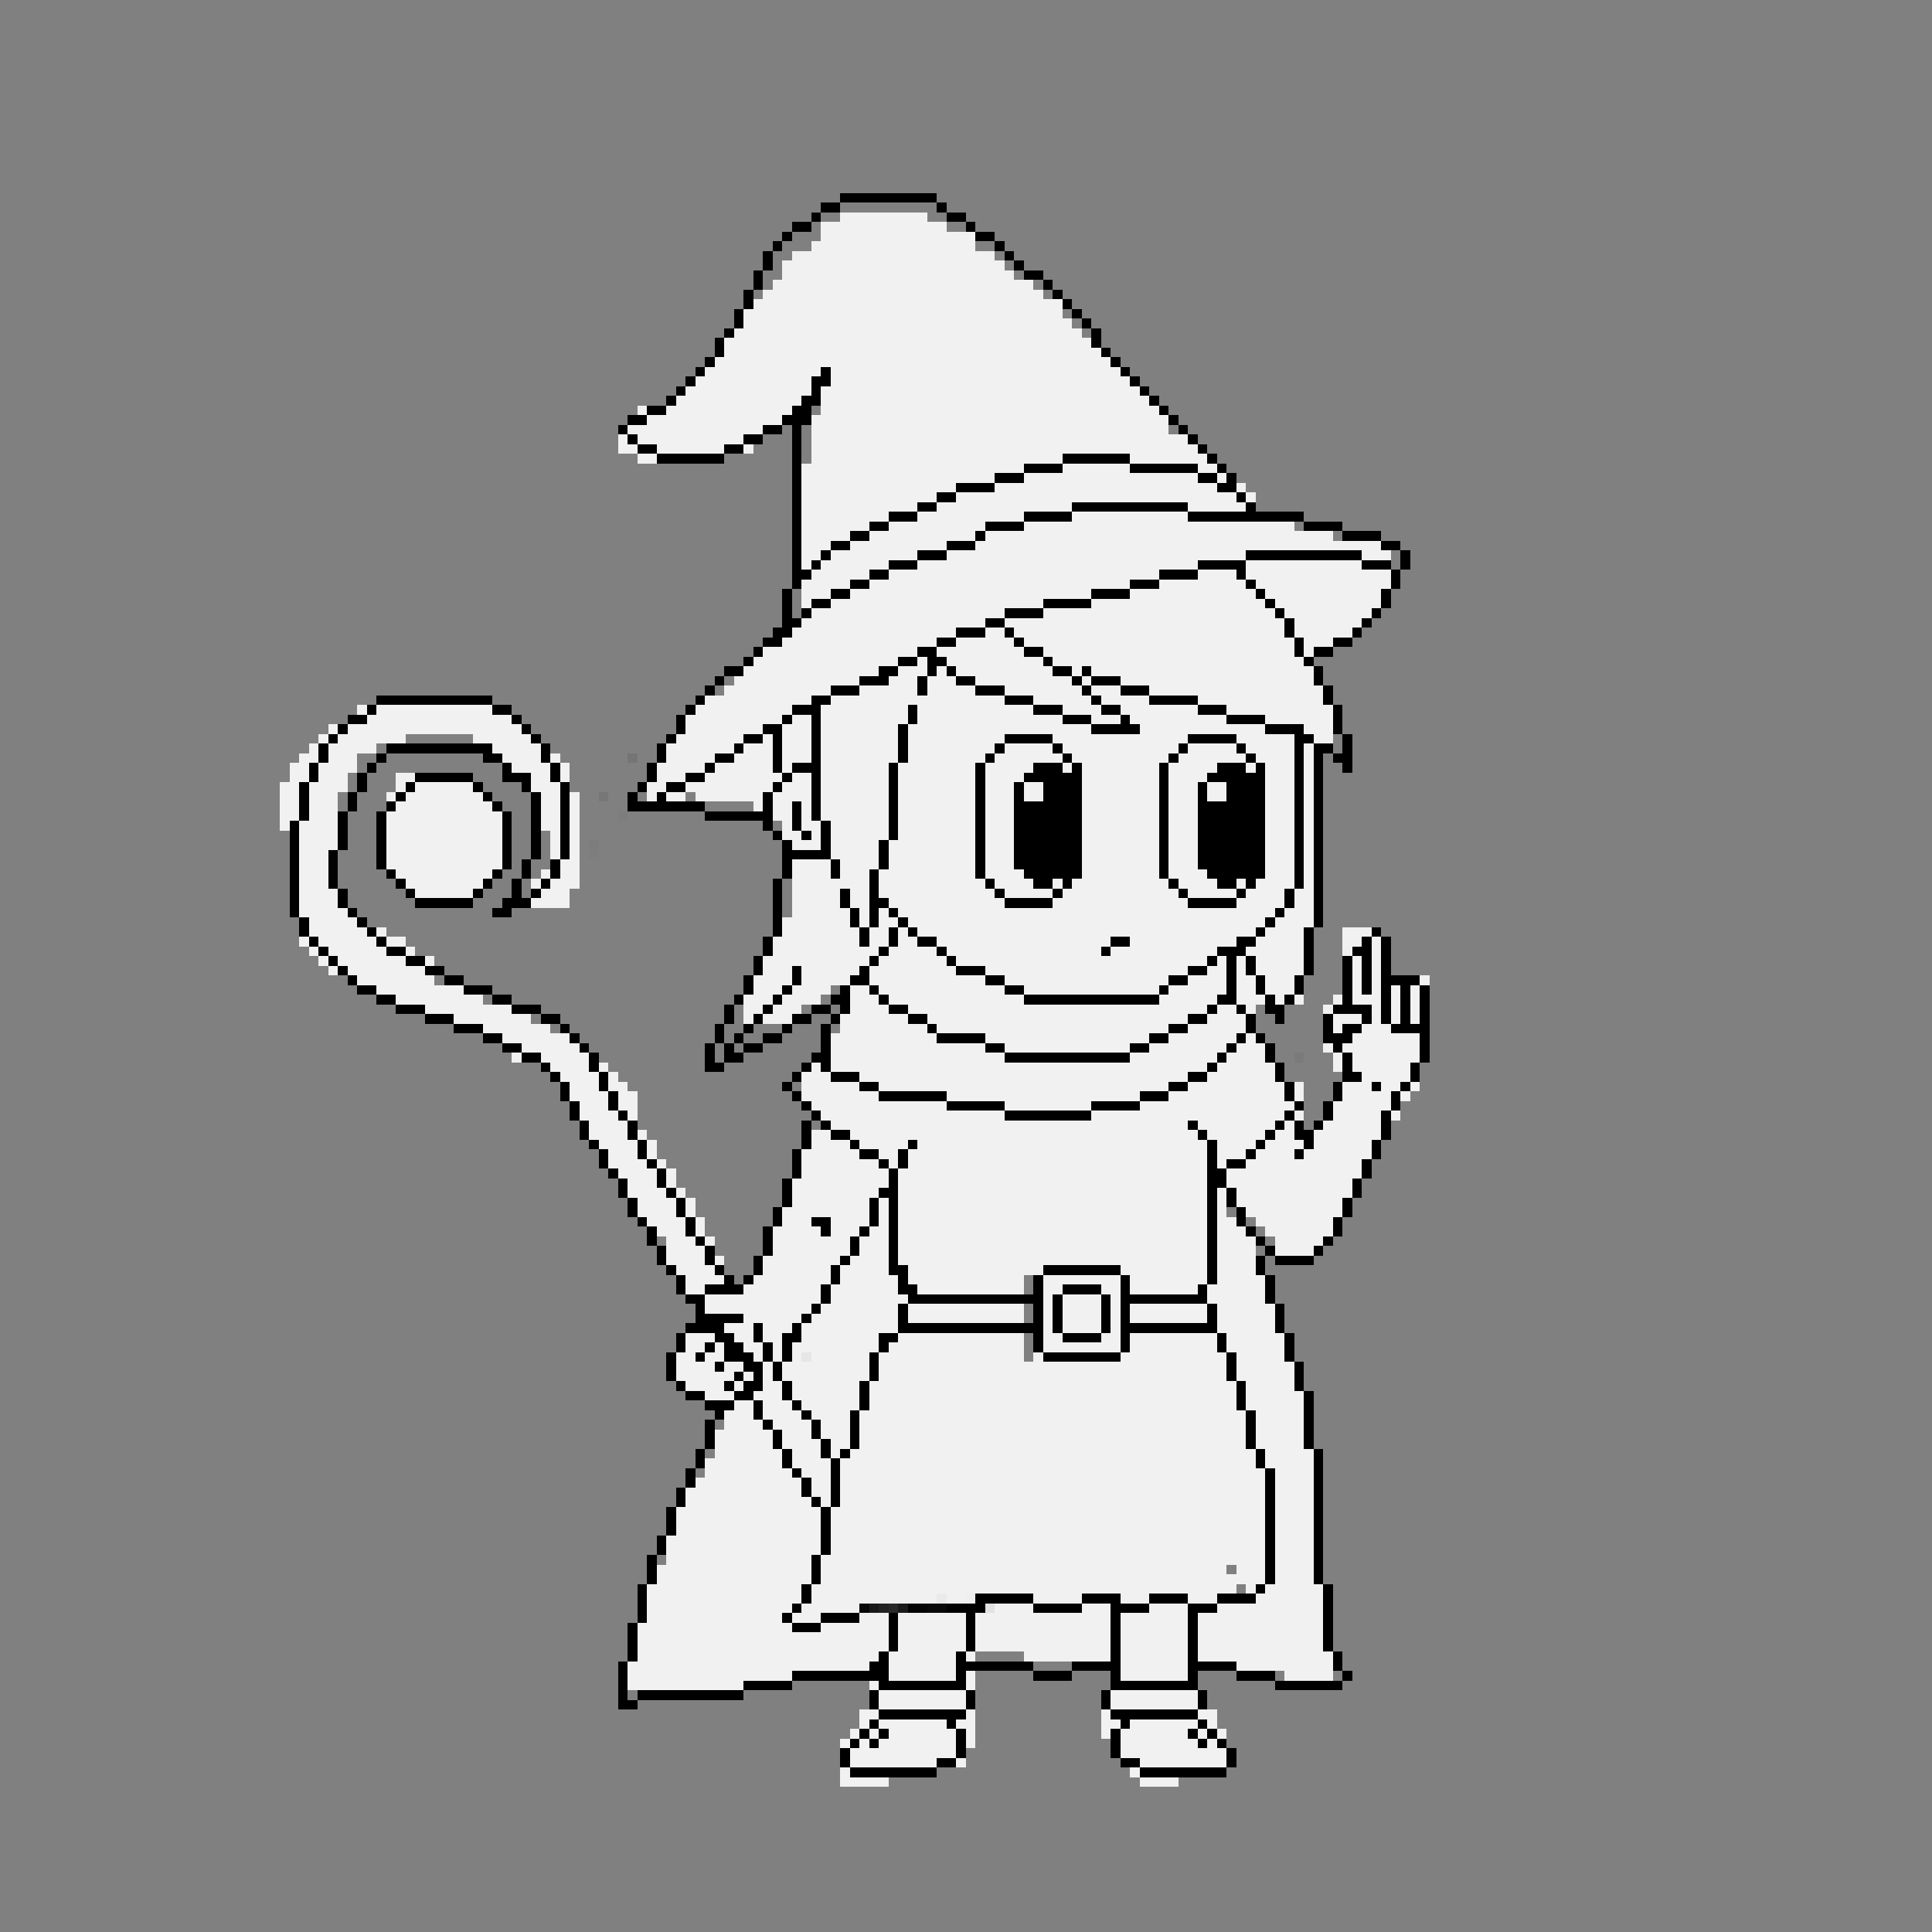 <svg xmlns="http://www.w3.org/2000/svg" viewBox="0 -0.5 200 200" shape-rendering="crispEdges">
<rect x="0" y="-0.5" width="200" height="200" fill="#808080" stroke="none"/>
<path stroke="#000000" d="M87 20h10M85 21h2M97 21h1M84 22h1M98 22h2M82 23h2M100 23h1M81 24h1M101 24h2M80 25h1M103 25h1M79 26h1M104 26h1M79 27h1M105 27h1M78 28h1M106 28h2M78 29h1M108 29h1M77 30h1M109 30h1M77 31h1M110 31h1M76 32h1M111 32h1M76 33h1M112 33h1M75 34h1M113 34h1M74 35h1M113 35h1M74 36h1M114 36h1M73 37h1M115 37h1M72 38h1M85 38h1M116 38h1M71 39h1M84 39h2M117 39h1M70 40h1M84 40h1M118 40h1M69 41h1M83 41h2M119 41h1M67 42h2M82 42h2M120 42h1M65 43h2M81 43h3M121 43h1M64 44h1M79 44h2M82 44h1M122 44h1M65 45h1M77 45h2M82 45h1M123 45h1M66 46h2M75 46h2M82 46h1M124 46h1M68 47h7M82 47h1M110 47h7M125 47h1M82 48h1M106 48h4M117 48h7M126 48h1M82 49h1M103 49h3M124 49h2M127 49h1M82 50h1M99 50h4M126 50h2M82 51h1M97 51h2M128 51h1M82 52h1M95 52h2M111 52h12M129 52h1M82 53h1M92 53h3M106 53h5M123 53h12M82 54h1M90 54h2M102 54h4M135 54h4M82 55h1M88 55h2M101 55h1M139 55h4M82 56h1M86 56h2M98 56h3M143 56h2M82 57h1M85 57h1M95 57h3M129 57h12M145 57h1M82 58h1M84 58h1M92 58h3M124 58h5M141 58h3M145 58h1M82 59h2M90 59h2M120 59h4M128 59h1M144 59h1M82 60h1M88 60h2M117 60h3M129 60h1M144 60h1M81 61h1M86 61h2M113 61h4M130 61h1M143 61h1M81 62h1M84 62h2M108 62h5M131 62h1M143 62h1M81 63h1M83 63h1M104 63h4M132 63h1M142 63h1M81 64h2M102 64h2M133 64h1M141 64h1M80 65h2M99 65h3M104 65h1M133 65h1M140 65h1M79 66h2M97 66h2M105 66h1M134 66h1M138 66h2M78 67h1M95 67h2M106 67h2M134 67h1M136 67h2M77 68h1M93 68h2M96 68h2M108 68h1M135 68h1M75 69h2M91 69h2M96 69h1M98 69h1M109 69h2M112 69h1M136 69h1M74 70h1M89 70h3M95 70h1M99 70h2M111 70h1M113 70h3M136 70h1M73 71h1M86 71h3M95 71h1M101 71h3M112 71h1M116 71h3M137 71h1M39 72h12M72 72h1M84 72h2M104 72h3M113 72h1M119 72h5M137 72h1M38 73h1M51 73h2M71 73h1M82 73h3M94 73h1M107 73h3M114 73h2M124 73h3M138 73h1M36 74h2M53 74h1M70 74h1M81 74h1M84 74h1M94 74h1M110 74h3M116 74h1M127 74h4M138 74h1M35 75h1M54 75h1M70 75h1M79 75h2M84 75h1M93 75h1M113 75h5M131 75h4M138 75h1M34 76h1M55 76h1M69 76h1M77 76h2M80 76h1M84 76h1M93 76h1M104 76h5M123 76h5M134 76h2M139 76h1M33 77h1M40 77h11M56 77h1M68 77h1M76 77h1M80 77h1M84 77h1M93 77h1M103 77h1M109 77h1M122 77h1M128 77h1M134 77h1M136 77h2M139 77h1M33 78h1M39 78h1M50 78h2M56 78h1M68 78h1M74 78h2M80 78h1M84 78h1M93 78h1M102 78h1M110 78h1M121 78h1M129 78h1M134 78h1M136 78h1M138 78h2M32 79h1M38 79h1M52 79h1M57 79h1M67 79h1M73 79h1M80 79h1M82 79h3M92 79h1M101 79h1M107 79h3M111 79h1M120 79h1M126 79h3M130 79h1M134 79h1M136 79h1M139 79h1M32 80h1M37 80h1M43 80h6M52 80h3M57 80h1M67 80h1M71 80h2M81 80h1M84 80h1M92 80h1M101 80h1M106 80h6M120 80h1M125 80h6M134 80h1M136 80h1M31 81h1M37 81h1M42 81h1M49 81h1M54 81h1M58 81h1M66 81h1M69 81h2M80 81h1M84 81h1M92 81h1M101 81h1M105 81h1M108 81h4M120 81h1M124 81h1M127 81h4M134 81h1M136 81h1M31 82h1M36 82h1M41 82h1M50 82h1M55 82h1M58 82h1M65 82h1M68 82h1M79 82h1M84 82h1M92 82h1M101 82h1M105 82h1M108 82h4M120 82h1M124 82h1M127 82h4M134 82h1M136 82h1M31 83h1M36 83h1M40 83h1M51 83h1M55 83h1M58 83h1M65 83h8M79 83h1M82 83h1M84 83h1M92 83h1M101 83h1M105 83h7M120 83h1M124 83h7M134 83h1M136 83h1M31 84h1M35 84h1M39 84h1M52 84h1M55 84h1M58 84h1M73 84h7M82 84h1M84 84h1M92 84h1M101 84h1M105 84h7M120 84h1M124 84h7M134 84h1M136 84h1M30 85h1M35 85h1M39 85h1M52 85h1M55 85h1M58 85h1M79 85h1M82 85h1M85 85h1M92 85h1M101 85h1M105 85h7M120 85h1M124 85h7M134 85h1M136 85h1M30 86h1M35 86h1M39 86h1M52 86h1M55 86h1M58 86h1M80 86h1M83 86h1M85 86h1M92 86h1M101 86h1M105 86h7M120 86h1M124 86h7M134 86h1M136 86h1M30 87h1M35 87h1M39 87h1M52 87h1M55 87h1M58 87h1M81 87h1M85 87h1M91 87h1M101 87h1M105 87h7M120 87h1M124 87h7M134 87h1M136 87h1M30 88h1M34 88h1M39 88h1M52 88h1M55 88h1M58 88h1M81 88h5M91 88h1M101 88h1M105 88h7M120 88h1M124 88h7M134 88h1M136 88h1M30 89h1M34 89h1M39 89h1M52 89h1M54 89h1M57 89h1M81 89h1M86 89h1M91 89h1M101 89h1M105 89h7M120 89h1M124 89h7M134 89h1M136 89h1M30 90h1M34 90h1M40 90h1M51 90h1M54 90h1M57 90h1M81 90h1M86 90h1M90 90h1M101 90h1M106 90h6M120 90h1M125 90h6M134 90h1M136 90h1M30 91h1M34 91h1M41 91h1M50 91h1M53 91h1M56 91h1M80 91h1M90 91h1M102 91h1M107 91h2M110 91h1M121 91h1M126 91h2M129 91h1M134 91h1M136 91h1M30 92h1M35 92h1M42 92h1M49 92h1M53 92h1M55 92h1M80 92h1M87 92h1M90 92h1M103 92h1M109 92h1M122 92h1M128 92h1M133 92h1M136 92h1M30 93h1M35 93h1M43 93h6M52 93h3M80 93h1M87 93h1M90 93h2M104 93h5M123 93h5M133 93h1M136 93h1M30 94h1M36 94h1M51 94h2M80 94h1M88 94h1M90 94h1M92 94h1M132 94h1M136 94h1M31 95h1M37 95h1M80 95h1M88 95h1M90 95h1M93 95h1M131 95h1M136 95h1M31 96h1M38 96h1M80 96h1M89 96h1M92 96h1M94 96h1M130 96h1M135 96h1M142 96h1M32 97h1M39 97h1M79 97h1M89 97h1M92 97h1M95 97h2M115 97h2M128 97h2M135 97h1M141 97h1M143 97h1M33 98h1M40 98h2M79 98h1M91 98h1M97 98h1M114 98h1M126 98h3M135 98h1M140 98h2M143 98h1M34 99h1M42 99h2M78 99h1M90 99h1M98 99h1M125 99h1M127 99h1M129 99h1M135 99h1M139 99h1M141 99h1M143 99h1M35 100h1M44 100h2M78 100h1M82 100h1M89 100h1M99 100h3M123 100h2M127 100h1M129 100h1M135 100h1M139 100h1M141 100h1M143 100h1M36 101h1M46 101h2M77 101h1M82 101h1M88 101h2M102 101h2M121 101h2M127 101h1M130 101h1M134 101h1M139 101h1M141 101h1M143 101h4M37 102h2M48 102h3M77 102h1M81 102h1M87 102h1M90 102h1M104 102h2M120 102h1M127 102h1M130 102h1M134 102h1M139 102h1M141 102h1M143 102h1M145 102h1M147 102h1M39 103h2M51 103h2M76 103h1M80 103h1M86 103h2M91 103h1M106 103h14M126 103h2M131 103h1M133 103h1M139 103h1M143 103h1M145 103h1M147 103h1M41 104h3M53 104h3M75 104h1M79 104h1M84 104h2M87 104h1M92 104h2M125 104h1M128 104h1M131 104h2M138 104h4M143 104h1M145 104h1M147 104h1M44 105h3M56 105h2M75 105h1M78 105h1M82 105h2M86 105h1M94 105h2M123 105h2M129 105h1M132 105h1M137 105h1M141 105h1M143 105h1M145 105h1M147 105h1M47 106h3M58 106h1M74 106h1M77 106h1M81 106h1M85 106h1M96 106h1M121 106h2M129 106h1M137 106h1M139 106h2M144 106h4M50 107h2M59 107h1M74 107h1M76 107h1M79 107h2M85 107h1M97 107h5M119 107h2M128 107h1M130 107h1M137 107h3M147 107h1M52 108h2M60 108h1M73 108h1M75 108h1M77 108h2M85 108h1M102 108h2M117 108h2M127 108h1M131 108h1M138 108h1M147 108h1M54 109h2M61 109h1M73 109h1M75 109h2M84 109h2M104 109h13M126 109h1M131 109h1M139 109h1M147 109h1M56 110h1M61 110h1M73 110h2M83 110h1M85 110h1M125 110h1M132 110h1M139 110h1M146 110h1M57 111h1M62 111h1M82 111h1M86 111h3M123 111h2M132 111h1M139 111h2M146 111h1M58 112h1M62 112h1M81 112h1M89 112h2M121 112h2M133 112h1M138 112h1M142 112h1M145 112h1M58 113h1M63 113h1M82 113h1M91 113h7M118 113h3M133 113h1M138 113h1M144 113h1M59 114h1M63 114h1M83 114h1M98 114h6M113 114h5M134 114h1M137 114h1M144 114h1M59 115h1M64 115h1M84 115h1M104 115h9M133 115h1M137 115h1M143 115h1M60 116h1M65 116h1M83 116h1M85 116h1M123 116h1M132 116h1M134 116h1M136 116h1M143 116h1M60 117h1M65 117h1M83 117h1M86 117h2M124 117h1M131 117h1M134 117h2M143 117h1M61 118h1M66 118h1M83 118h1M88 118h1M94 118h1M125 118h1M130 118h1M135 118h1M142 118h1M62 119h1M66 119h1M82 119h1M89 119h2M93 119h1M125 119h1M129 119h1M134 119h1M142 119h1M62 120h1M67 120h1M82 120h1M91 120h1M93 120h1M125 120h1M127 120h2M141 120h1M63 121h1M68 121h1M82 121h1M92 121h1M125 121h2M141 121h1M64 122h1M68 122h1M81 122h1M92 122h1M125 122h2M140 122h1M64 123h1M69 123h1M81 123h1M91 123h2M125 123h1M127 123h1M140 123h1M65 124h1M70 124h1M81 124h1M90 124h1M92 124h1M125 124h1M127 124h1M139 124h1M65 125h1M70 125h1M80 125h1M90 125h1M92 125h1M125 125h1M128 125h1M139 125h1M66 126h1M71 126h1M80 126h1M84 126h2M90 126h1M92 126h1M125 126h1M128 126h1M138 126h1M67 127h1M71 127h1M79 127h1M85 127h1M89 127h1M92 127h1M125 127h1M129 127h1M138 127h1M67 128h1M72 128h1M79 128h1M88 128h1M92 128h1M125 128h1M130 128h1M137 128h1M68 129h1M73 129h1M79 129h1M88 129h1M92 129h1M125 129h1M131 129h1M136 129h1M68 130h1M73 130h1M78 130h1M87 130h1M92 130h1M125 130h1M130 130h1M132 130h4M69 131h1M74 131h1M78 131h1M86 131h1M92 131h2M108 131h8M125 131h1M130 131h1M70 132h1M75 132h1M77 132h1M86 132h1M93 132h1M107 132h1M116 132h1M125 132h1M131 132h1M70 133h1M73 133h4M85 133h1M93 133h2M107 133h1M110 133h4M116 133h1M124 133h1M131 133h1M71 134h2M85 134h1M94 134h14M109 134h1M114 134h1M116 134h9M131 134h1M72 135h1M84 135h1M93 135h1M107 135h1M109 135h1M114 135h1M116 135h1M125 135h1M132 135h1M72 136h5M83 136h1M93 136h1M107 136h1M109 136h1M114 136h1M116 136h1M125 136h1M132 136h1M71 137h4M78 137h1M82 137h1M93 137h15M109 137h1M114 137h1M116 137h10M132 137h1M70 138h1M74 138h2M78 138h1M81 138h2M91 138h2M107 138h1M110 138h4M116 138h1M126 138h1M133 138h1M70 139h1M73 139h1M75 139h2M79 139h1M81 139h1M91 139h1M107 139h1M116 139h1M126 139h1M133 139h1M69 140h1M72 140h1M75 140h3M79 140h1M81 140h1M90 140h1M108 140h8M127 140h1M133 140h1M69 141h1M74 141h1M77 141h2M80 141h1M90 141h1M127 141h1M134 141h1M69 142h1M76 142h1M78 142h1M80 142h1M90 142h1M127 142h1M134 142h1M70 143h1M75 143h1M77 143h2M81 143h1M89 143h1M128 143h1M134 143h1M71 144h2M76 144h2M81 144h1M89 144h1M128 144h1M135 144h1M73 145h3M78 145h1M82 145h1M89 145h1M128 145h1M135 145h1M74 146h1M78 146h1M83 146h1M88 146h1M129 146h1M135 146h1M73 147h1M79 147h1M84 147h1M88 147h1M129 147h1M135 147h1M73 148h1M80 148h1M84 148h1M88 148h1M129 148h1M135 148h1M73 149h1M80 149h1M85 149h1M88 149h1M129 149h1M135 149h1M72 150h1M81 150h1M85 150h1M87 150h1M130 150h1M136 150h1M72 151h1M81 151h1M86 151h1M130 151h1M136 151h1M71 152h1M82 152h1M86 152h1M131 152h1M136 152h1M71 153h1M83 153h1M86 153h1M131 153h1M136 153h1M70 154h1M83 154h1M86 154h1M131 154h1M136 154h1M70 155h1M84 155h1M86 155h1M131 155h1M136 155h1M69 156h1M85 156h1M131 156h1M136 156h1M69 157h1M85 157h1M131 157h1M136 157h1M69 158h1M85 158h1M131 158h1M136 158h1M68 159h1M85 159h1M131 159h1M136 159h1M68 160h1M85 160h1M131 160h1M136 160h1M67 161h1M84 161h1M131 161h1M136 161h1M67 162h1M84 162h1M131 162h1M136 162h1M67 163h1M84 163h1M131 163h1M136 163h1M66 164h1M83 164h1M130 164h1M137 164h1M66 165h1M83 165h1M101 165h6M112 165h4M119 165h4M126 165h4M137 165h1M66 166h1M82 166h1M98 166h4M107 166h5M115 166h4M123 166h3M137 166h1M66 167h1M81 167h1M85 167h4M92 167h1M100 167h1M115 167h1M123 167h1M137 167h1M65 168h1M82 168h3M92 168h1M100 168h1M115 168h1M123 168h1M137 168h1M65 169h1M92 169h1M100 169h1M115 169h1M123 169h1M137 169h1M65 170h1M92 170h1M100 170h1M115 170h1M123 170h1M137 170h1M65 171h1M91 171h1M99 171h1M115 171h1M123 171h1M138 171h1M64 172h1M90 172h2M99 172h8M111 172h5M123 172h5M138 172h1M64 173h1M82 173h10M99 173h1M107 173h4M115 173h1M123 173h1M128 173h4M139 173h1M64 174h1M77 174h5M91 174h9M115 174h9M132 174h7M64 175h1M66 175h11M90 175h1M100 175h1M114 175h1M124 175h1M64 176h2M90 176h1M100 176h1M114 176h1M124 176h1M91 177h9M115 177h9M90 178h1M98 178h1M116 178h1M124 178h1M89 179h1M91 179h1M99 179h1M115 179h1M123 179h1M125 179h1M88 180h1M90 180h1M99 180h1M115 180h1M124 180h1M126 180h1M87 181h1M99 181h1M115 181h1M127 181h1M87 182h1M97 182h2M116 182h2M127 182h1M88 183h9M118 183h9" />
<path stroke="#f1f1f1" d="M87 22h9M85 23h13M85 24h16M84 25h17M82 26h21M81 27h23M81 28h24M80 29h27M79 30h29M78 31h32M77 32h33M77 33h34M76 34h36M75 35h38M75 36h39M74 37h41M73 38h12M86 38h30M72 39h12M86 39h31M71 40h13M85 40h33M70 41h13M85 41h34M66 42h1M69 42h13M85 42h35M67 43h14M84 43h37M65 44h14M84 44h37M64 45h1M66 45h11M84 45h39M64 46h2M68 46h7M77 46h1M84 46h40M66 47h2M84 47h26M117 47h8M83 48h23M110 48h7M124 48h2M83 49h20M106 49h18M126 49h1M83 50h16M103 50h23M128 50h1M83 51h14M99 51h29M129 51h1M83 52h12M97 52h14M123 52h6M83 53h9M95 53h11M111 53h12M83 54h7M92 54h10M106 54h28M83 55h5M90 55h11M102 55h36M83 56h3M88 56h10M101 56h42M83 57h2M86 57h9M98 57h31M141 57h3M83 58h1M85 58h7M95 58h29M129 58h12M84 59h6M92 59h28M124 59h4M129 59h15M83 60h5M90 60h27M120 60h9M130 60h14M83 61h3M88 61h25M117 61h13M131 61h12M83 62h1M86 62h22M113 62h18M132 62h11M84 63h20M108 63h24M133 63h9M83 64h19M104 64h29M134 64h7M82 65h17M102 65h2M105 65h28M134 65h6M81 66h16M99 66h6M106 66h28M135 66h3M79 67h16M97 67h9M108 67h26M135 67h1M78 68h15M95 68h1M98 68h10M109 68h26M77 69h14M93 69h3M97 69h1M99 69h10M111 69h1M113 69h23M76 70h13M92 70h3M96 70h3M101 70h10M112 70h1M116 70h20M75 71h11M89 71h6M96 71h5M104 71h8M113 71h3M119 71h18M73 72h11M86 72h18M107 72h6M114 72h5M124 72h13M37 73h1M39 73h12M72 73h10M85 73h9M95 73h12M110 73h4M116 73h8M127 73h11M38 74h15M71 74h10M82 74h2M85 74h9M95 74h15M113 74h3M117 74h10M131 74h7M34 75h1M36 75h18M71 75h8M81 75h3M85 75h8M94 75h19M118 75h13M135 75h3M33 76h1M35 76h7M49 76h6M70 76h7M79 76h1M81 76h3M85 76h8M94 76h10M109 76h14M128 76h6M136 76h2M32 77h1M34 77h5M51 77h5M69 77h7M77 77h3M81 77h3M85 77h8M94 77h9M104 77h5M110 77h12M123 77h5M129 77h5M135 77h1M31 78h2M34 78h3M52 78h4M57 78h1M69 78h5M76 78h4M81 78h3M85 78h8M94 78h8M103 78h7M111 78h10M122 78h7M130 78h4M135 78h1M30 79h2M33 79h4M53 79h4M58 79h1M68 79h5M74 79h6M81 79h1M85 79h7M93 79h8M102 79h5M110 79h1M112 79h8M121 79h5M129 79h1M131 79h3M135 79h1M30 80h2M33 80h3M41 80h2M55 80h2M58 80h1M68 80h3M73 80h8M82 80h2M85 80h7M93 80h8M102 80h4M112 80h8M121 80h4M131 80h3M135 80h1M29 81h2M32 81h4M41 81h1M43 81h6M55 81h3M67 81h2M71 81h9M81 81h3M85 81h7M93 81h8M102 81h3M106 81h2M112 81h8M121 81h3M125 81h2M131 81h3M135 81h1M29 82h2M32 82h3M40 82h1M42 82h8M56 82h2M59 82h1M67 82h1M69 82h2M72 82h7M80 82h4M85 82h7M93 82h8M102 82h3M106 82h2M112 82h8M121 82h3M125 82h2M131 82h3M135 82h1M29 83h2M32 83h3M41 83h10M56 83h2M59 83h1M78 83h1M80 83h2M83 83h1M85 83h7M93 83h8M102 83h3M112 83h8M121 83h3M131 83h3M135 83h1M29 84h2M32 84h3M40 84h12M56 84h2M59 84h1M80 84h2M83 84h1M85 84h7M93 84h8M102 84h3M112 84h8M121 84h3M131 84h3M135 84h1M29 85h1M31 85h4M40 85h12M56 85h2M59 85h1M81 85h1M83 85h2M86 85h6M93 85h8M102 85h3M112 85h8M121 85h3M131 85h3M135 85h1M31 86h4M40 86h12M57 86h1M59 86h1M81 86h2M84 86h1M86 86h6M93 86h8M102 86h3M112 86h8M121 86h3M131 86h3M135 86h1M31 87h4M40 87h12M57 87h1M59 87h1M82 87h3M86 87h5M92 87h9M102 87h3M112 87h8M121 87h3M131 87h3M135 87h1M31 88h3M40 88h12M57 88h1M59 88h1M86 88h5M92 88h9M102 88h3M112 88h8M121 88h3M131 88h3M135 88h1M31 89h3M40 89h12M58 89h2M82 89h4M87 89h4M92 89h9M102 89h3M112 89h8M121 89h3M131 89h3M135 89h1M31 90h3M41 90h10M56 90h1M58 90h2M82 90h4M87 90h3M91 90h10M102 90h4M112 90h8M121 90h4M131 90h3M135 90h1M31 91h3M42 91h8M55 91h1M57 91h3M82 91h8M91 91h11M103 91h4M109 91h1M111 91h10M122 91h4M128 91h1M130 91h4M135 91h1M31 92h4M43 92h6M56 92h3M82 92h5M88 92h2M91 92h12M104 92h5M110 92h12M123 92h5M129 92h4M134 92h2M31 93h4M55 93h4M82 93h5M88 93h2M92 93h12M109 93h14M128 93h5M134 93h2M31 94h5M82 94h6M89 94h1M91 94h1M93 94h39M133 94h3M32 95h5M81 95h7M89 95h1M91 95h2M94 95h37M132 95h4M32 96h6M39 96h1M81 96h8M90 96h2M93 96h1M95 96h35M131 96h4M139 96h3M31 97h1M33 97h6M40 97h2M80 97h9M90 97h2M93 97h2M97 97h18M117 97h11M130 97h5M139 97h2M142 97h1M32 98h1M34 98h6M42 98h1M80 98h11M92 98h5M98 98h16M115 98h11M129 98h6M139 98h1M142 98h1M33 99h1M35 99h7M44 99h1M79 99h11M91 99h7M99 99h26M126 99h1M128 99h1M130 99h5M140 99h1M142 99h1M34 100h1M36 100h8M79 100h3M83 100h6M90 100h9M102 100h21M125 100h2M128 100h1M130 100h5M140 100h1M142 100h1M37 101h8M78 101h4M83 101h5M90 101h12M104 101h17M123 101h4M128 101h2M131 101h3M140 101h1M142 101h1M147 101h1M39 102h9M78 102h3M82 102h4M88 102h2M91 102h13M106 102h14M121 102h6M128 102h2M131 102h3M140 102h1M142 102h1M144 102h1M146 102h1M41 103h9M77 103h3M81 103h4M88 103h3M92 103h14M120 103h6M128 103h3M132 103h1M134 103h1M138 103h1M140 103h3M144 103h1M146 103h1M44 104h9M77 104h2M80 104h3M88 104h4M94 104h31M126 104h2M129 104h1M137 104h1M142 104h1M144 104h1M146 104h1M47 105h8M77 105h1M79 105h3M87 105h7M96 105h27M125 105h4M138 105h3M142 105h1M144 105h1M146 105h1M50 106h7M87 106h9M97 106h24M123 106h6M138 106h1M141 106h3M52 107h7M86 107h11M102 107h17M121 107h7M129 107h1M140 107h7M54 108h6M86 108h16M104 108h13M119 108h8M128 108h3M137 108h1M139 108h8M53 109h1M56 109h5M86 109h18M117 109h9M127 109h4M138 109h1M140 109h7M57 110h4M62 110h1M84 110h1M86 110h39M126 110h6M138 110h1M140 110h6M58 111h4M63 111h1M83 111h3M89 111h34M125 111h7M141 111h5M59 112h3M63 112h2M83 112h6M91 112h30M123 112h10M134 112h1M139 112h3M143 112h2M146 112h1M59 113h4M64 113h2M83 113h8M98 113h20M121 113h12M134 113h1M139 113h5M145 113h1M60 114h3M64 114h2M84 114h14M104 114h9M118 114h16M138 114h6M60 115h4M65 115h1M85 115h19M113 115h20M134 115h1M138 115h5M144 115h1M61 116h4M86 116h37M124 116h8M133 116h1M137 116h6M61 117h4M66 117h1M84 117h2M88 117h36M125 117h6M132 117h2M136 117h7M62 118h4M67 118h1M84 118h4M89 118h5M95 118h30M126 118h4M131 118h4M136 118h6M63 119h3M67 119h1M83 119h6M91 119h2M94 119h31M126 119h3M130 119h4M135 119h7M63 120h4M68 120h1M83 120h8M92 120h1M94 120h31M126 120h1M129 120h12M64 121h4M69 121h1M83 121h9M93 121h32M127 121h14M65 122h3M69 122h1M82 122h10M93 122h32M127 122h13M65 123h4M70 123h1M82 123h9M93 123h32M126 123h1M128 123h12M66 124h4M71 124h1M82 124h8M91 124h1M93 124h32M126 124h1M128 124h11M66 125h4M71 125h1M81 125h9M91 125h1M93 125h32M126 125h1M129 125h10M67 126h4M72 126h1M81 126h3M86 126h4M91 126h1M93 126h32M126 126h2M130 126h8M68 127h3M72 127h1M80 127h5M86 127h3M90 127h2M93 127h32M126 127h3M131 127h7M69 128h3M73 128h1M80 128h8M89 128h3M93 128h32M126 128h4M132 128h5M69 129h4M80 129h8M89 129h3M93 129h32M126 129h4M132 129h4M69 130h4M74 130h1M79 130h8M88 130h4M93 130h32M126 130h4M70 131h4M79 131h7M87 131h5M94 131h14M116 131h9M126 131h4M71 132h4M78 132h8M87 132h6M94 132h12M108 132h8M117 132h8M126 132h5M71 133h2M77 133h8M86 133h7M95 133h11M108 133h2M114 133h2M117 133h7M125 133h6M73 134h12M86 134h8M108 134h1M110 134h4M115 134h1M125 134h6M73 135h11M85 135h8M94 135h12M108 135h1M110 135h4M115 135h1M117 135h8M126 135h6M77 136h6M84 136h9M94 136h12M108 136h1M110 136h4M115 136h1M117 136h8M126 136h6M75 137h3M79 137h3M83 137h10M108 137h1M110 137h4M115 137h1M126 137h6M71 138h3M76 138h2M79 138h2M83 138h8M93 138h13M108 138h2M114 138h2M117 138h9M127 138h6M71 139h2M74 139h1M77 139h2M80 139h1M82 139h9M92 139h14M108 139h8M117 139h9M127 139h6M70 140h2M73 140h2M78 140h1M80 140h1M82 140h1M84 140h6M91 140h15M107 140h1M116 140h11M128 140h5M70 141h4M75 141h2M79 141h1M81 141h9M91 141h36M128 141h6M70 142h6M77 142h1M79 142h1M81 142h9M91 142h36M128 142h6M71 143h4M76 143h1M79 143h2M82 143h7M90 143h38M129 143h5M73 144h3M78 144h3M82 144h7M90 144h38M129 144h6M76 145h2M79 145h3M83 145h6M90 145h38M129 145h6M75 146h3M79 146h4M84 146h4M89 146h40M130 146h5M75 147h4M80 147h4M85 147h3M89 147h40M130 147h5M74 148h6M81 148h3M85 148h3M89 148h40M130 148h5M74 149h6M81 149h4M86 149h2M89 149h40M130 149h5M74 150h7M82 150h3M86 150h1M88 150h42M131 150h5M73 151h8M82 151h4M87 151h43M131 151h5M73 152h9M83 152h3M87 152h44M132 152h4M72 153h11M84 153h2M87 153h44M132 153h4M71 154h12M84 154h2M87 154h44M132 154h4M71 155h13M85 155h1M87 155h44M132 155h4M70 156h15M86 156h45M132 156h4M70 157h15M86 157h45M132 157h4M70 158h15M86 158h45M132 158h4M69 159h16M86 159h45M132 159h4M69 160h16M86 160h45M132 160h4M69 161h15M85 161h46M132 161h4M68 162h16M85 162h42M128 162h3M132 162h4M68 163h16M85 163h46M132 163h4M67 164h16M84 164h44M129 164h1M131 164h6M67 165h16M84 165h13M98 165h2M107 165h5M116 165h3M123 165h3M130 165h7M67 166h15M83 166h6M103 166h4M112 166h3M119 166h4M126 166h11M67 167h14M82 167h3M89 167h3M93 167h7M101 167h14M116 167h7M124 167h13M66 168h16M85 168h7M93 168h7M101 168h14M116 168h7M124 168h13M66 169h26M93 169h7M101 169h14M116 169h7M124 169h13M66 170h26M93 170h7M101 170h14M116 170h7M124 170h13M66 171h25M92 171h7M100 171h1M106 171h9M116 171h7M124 171h14M65 172h25M92 172h7M116 172h7M128 172h10M65 173h17M92 173h7M100 173h1M116 173h7M133 173h5M65 174h12M90 174h1M100 174h1M91 175h9M115 175h9M91 176h9M115 176h9M89 177h2M100 177h1M114 177h1M124 177h2M89 178h1M91 178h7M99 178h2M114 178h2M117 178h7M125 178h1M88 179h1M90 179h1M92 179h7M100 179h1M114 179h1M116 179h7M124 179h1M126 179h1M87 180h1M89 180h1M91 180h8M100 180h1M116 180h8M125 180h1M88 181h11M116 181h11M88 182h9M99 182h1M118 182h9M87 183h1M117 183h1M87 184h5M118 184h4" />
<path stroke="rgba(0,0,0,0.086)" d="M65 78h1" />
<path stroke="rgba(0,0,0,0.071)" d="M62 82h1" />
<path stroke="rgba(0,0,0,0.024)" d="M64 84h1" />
<path stroke="rgba(0,0,0,0.027)" d="M61 87h1" />
<path stroke="rgba(0,0,0,0.012)" d="M61 88h1" />
<path stroke="rgba(0,0,0,0.047)" d="M134 109h1" />
<path stroke="#e6e6e6" d="M83 140h1" />
<path stroke="#eaeaea" d="M97 165h1" />
<path stroke="#efefef" d="M100 165h1" />
<path stroke="#080808" d="M89 166h1M96 166h2" />
<path stroke="#191919" d="M90 166h1" />
<path stroke="#222222" d="M91 166h1" />
<path stroke="#292929" d="M92 166h1" />
<path stroke="#1b1b1b" d="M93 166h1" />
<path stroke="#030303" d="M94 166h1" />
<path stroke="#040404" d="M95 166h1" />
<path stroke="#e2e2e2" d="M102 166h1" />
</svg>
